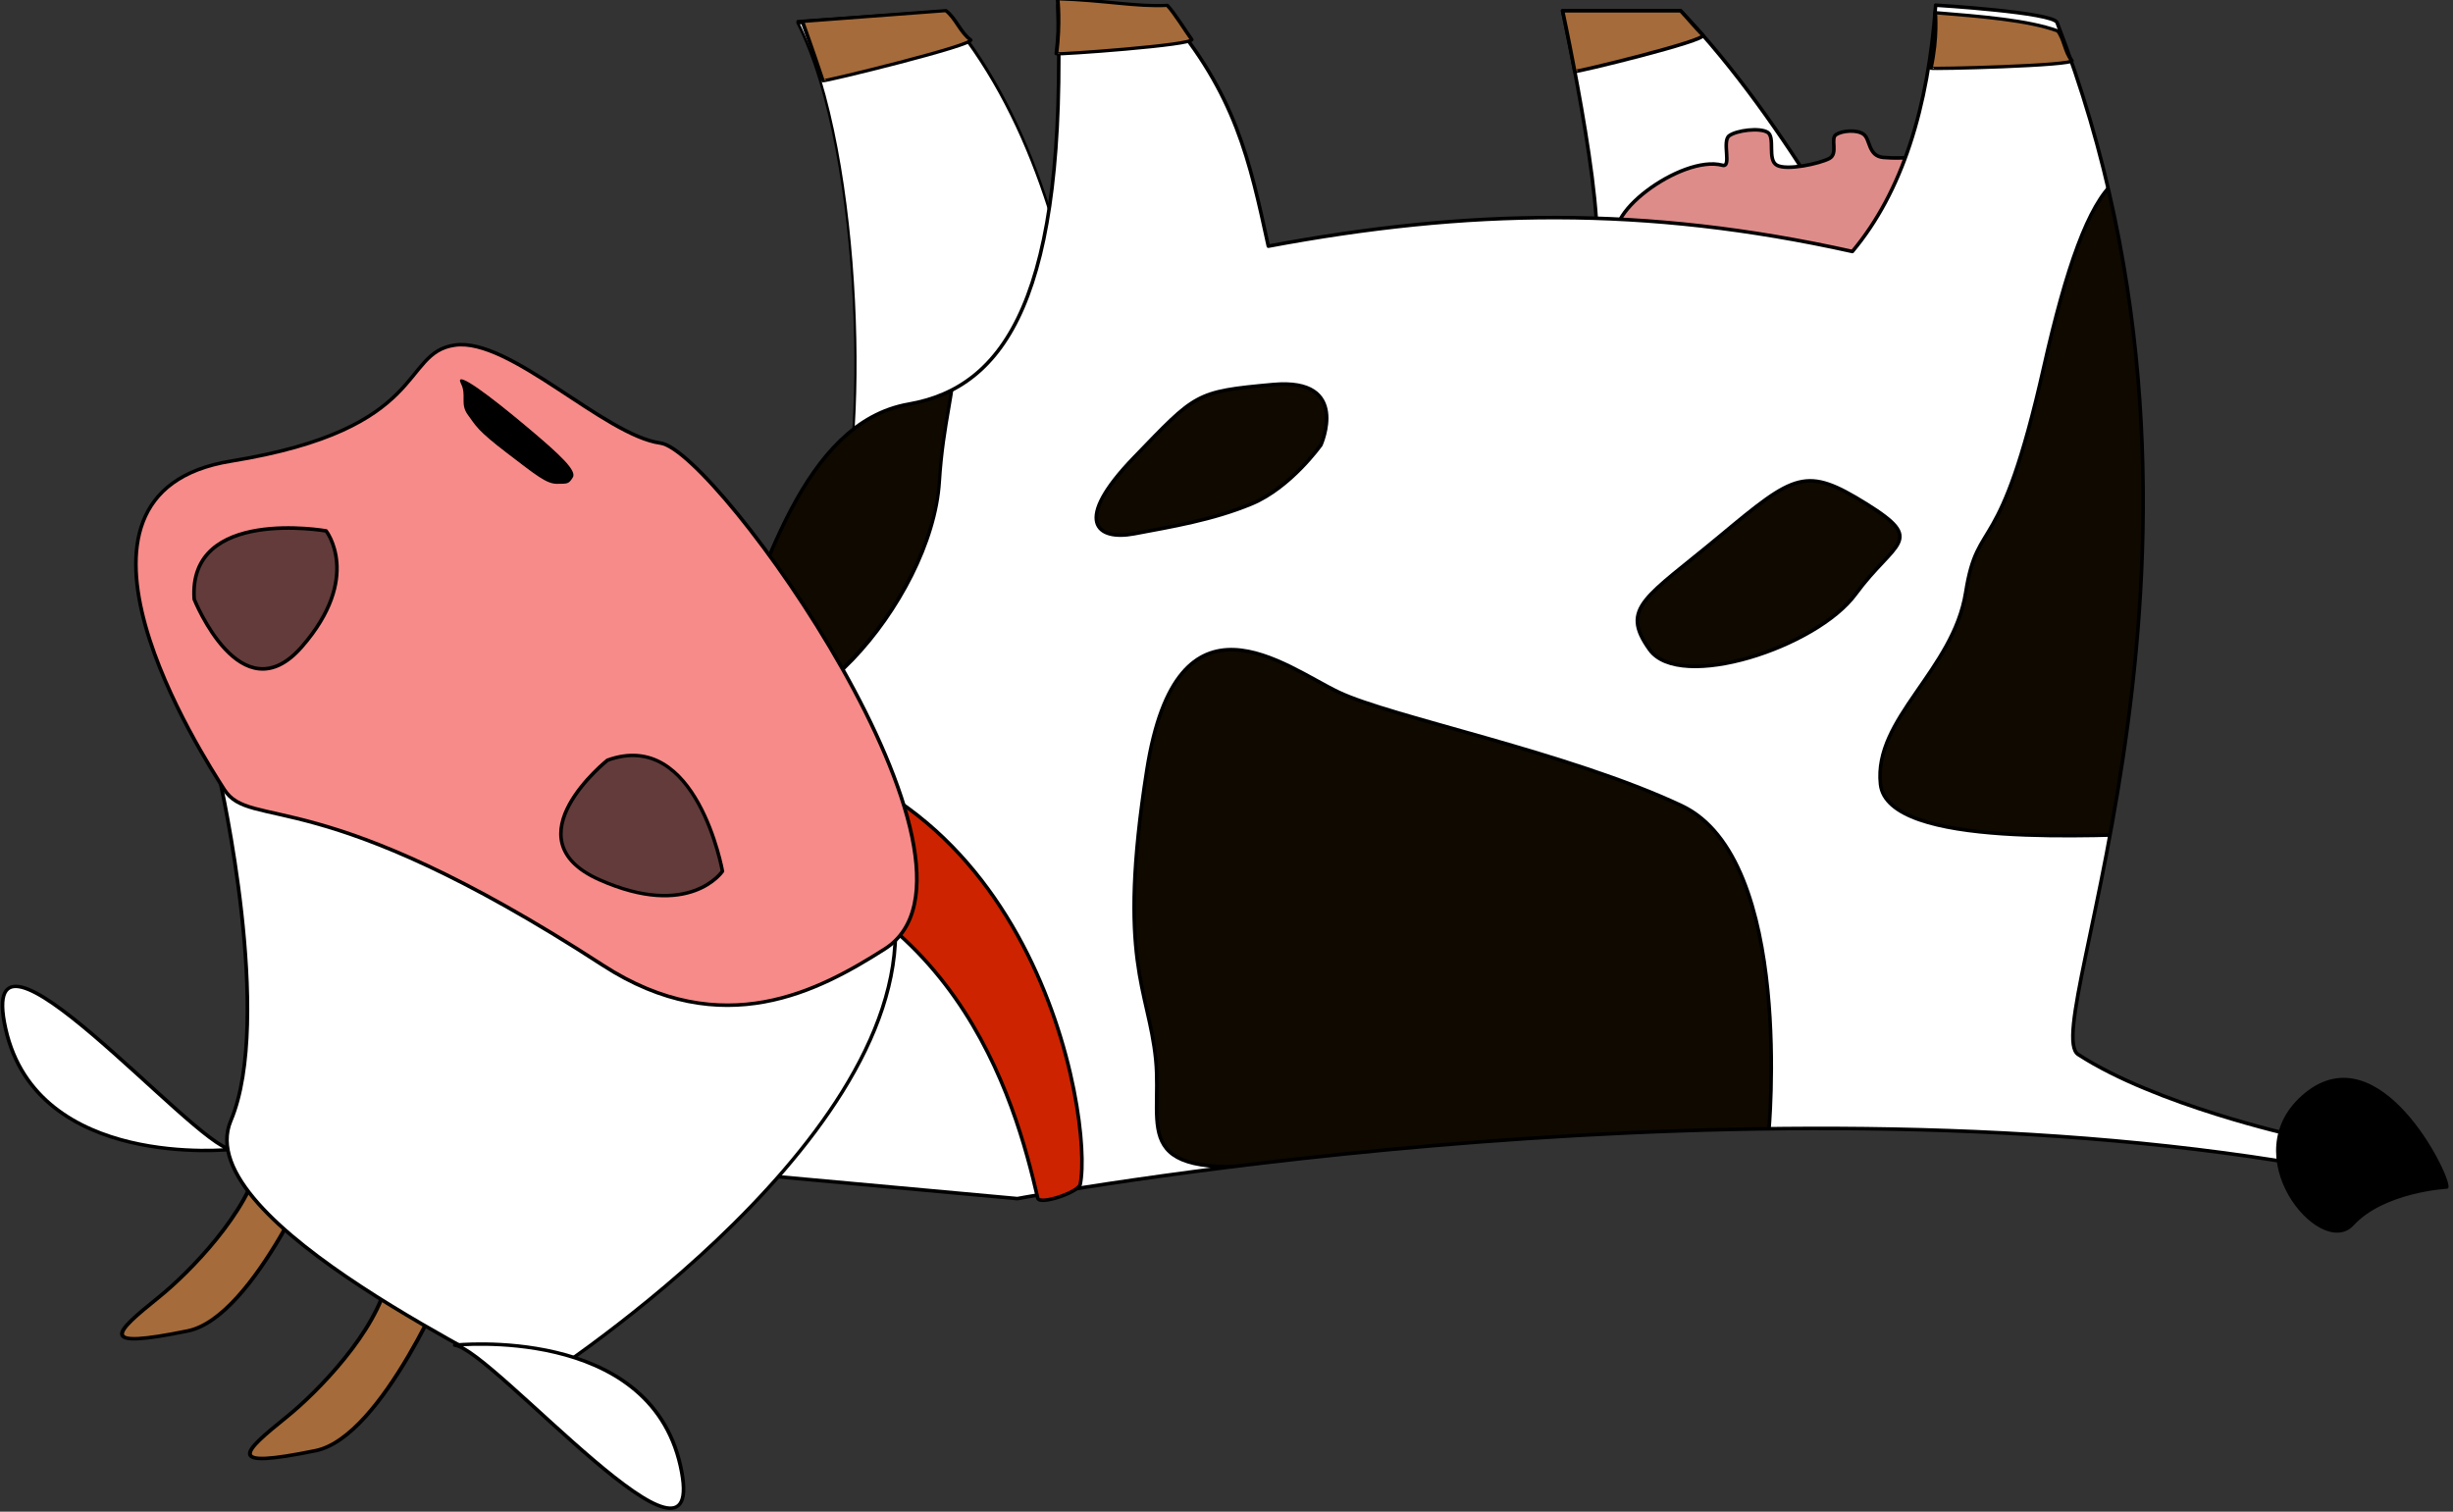 <?xml version="1.0" encoding="UTF-8" standalone="no"?>
<!DOCTYPE svg PUBLIC "-//W3C//DTD SVG 1.1//EN" "http://www.w3.org/Graphics/SVG/1.1/DTD/svg11.dtd">
<svg width="100%" height="100%" viewBox="0 0 688 424" version="1.1" xmlns="http://www.w3.org/2000/svg" xmlns:xlink="http://www.w3.org/1999/xlink" xml:space="preserve" xmlns:serif="http://www.serif.com/" style="fill-rule:evenodd;clip-rule:evenodd;stroke-linecap:round;stroke-linejoin:round;stroke-miterlimit:1.5;">
    <rect x="0" y="0" width="688" height="424" fill="#333333" stroke="none"/>
    <g transform="matrix(1,0,0,1,-122.913,-1560.58)">
        <g transform="matrix(1.692,0,0,2.457,0,0)">
            <g transform="matrix(-1.066,-8.99569e-17,1.89509e-16,-1.066,1191.97,1302.12)">
                <g transform="matrix(1,0,0,1,-0.226,0)">
                    <g>
                        <g transform="matrix(0.591,0,0,0.407,-8.594,0)">
                            <path d="M1311.67,1483.86C1322.99,1501.88 1334.98,1519.29 1349.43,1534.44L1380.47,1534.44C1380.47,1534.44 1367.01,1472.27 1372.99,1467.41C1378.97,1462.55 1311.67,1483.86 1311.67,1483.86Z" style="fill:white;stroke:black;stroke-width:0.94px;"/>
                        </g>
                        <g transform="matrix(0.591,0,0,0.407,-8.594,0)">
                            <path d="M1377.27,1518.49C1377.2,1518.13 1342.21,1526.66 1343.57,1528.02C1345.62,1530.07 1347.43,1532.34 1349.43,1534.44L1380.47,1534.44C1380.47,1534.44 1379.01,1527.7 1377.27,1518.49Z" style="fill:rgb(165,107,58);stroke:black;stroke-width:0.94px;"/>
                        </g>
                    </g>
                    <g>
                        <g transform="matrix(0.591,0,0,0.814,105.795,-624.643)">
                            <path d="M1311.67,1483.86C1316.74,1503.9 1327.66,1521.66 1349.43,1534.44L1388.24,1533.09C1370.37,1515.47 1369.92,1474.98 1378.07,1466.81C1381.87,1463.02 1311.67,1483.86 1311.67,1483.86Z" style="fill:white;stroke:black;stroke-width:0.59px;"/>
                        </g>
                        <g transform="matrix(0.697,-0.034,0.06,0.405,-128.771,48.862)">
                            <path d="M1377.27,1518.49C1377.2,1518.13 1342.28,1525.15 1343.64,1526.51C1345.69,1528.56 1346.44,1532.52 1348.44,1534.61L1380.47,1534.44C1380.47,1534.44 1379.01,1527.7 1377.27,1518.49Z" style="fill:rgb(165,107,58);stroke:black;stroke-width:0.84px;"/>
                        </g>
                    </g>
                    <g transform="matrix(0.591,0,0,0.407,-8.536,0.12)">
                        <path d="M1288.98,1493.5C1288.98,1496.44 1289.52,1495.01 1295.96,1495.55C1300.02,1495.9 1299.37,1500.28 1301.14,1501.62C1302.91,1502.97 1306.83,1502.6 1308.42,1501.56C1310.02,1500.51 1307.76,1496.54 1310.22,1495.26C1312.81,1493.92 1321.32,1492.05 1323.98,1493.5C1326.61,1494.93 1324.34,1500.86 1326.44,1502.16C1328.53,1503.45 1334.56,1502.7 1336.54,1501.26C1338.52,1499.82 1335.77,1492.81 1338.33,1493.5C1349.14,1496.37 1371.76,1479.5 1365.01,1472.82C1358.26,1466.14 1310.09,1450.71 1297.82,1453.4C1285.56,1456.09 1288.98,1486.81 1288.98,1493.5Z" style="fill:rgb(222,140,138);stroke:black;stroke-width:0.94px;"/>
                    </g>
                    <g transform="matrix(0.591,0,0,0.407,-8.3,0.599)">
                        <path d="M1523.43,1220.43C1523.43,1220.43 1342.89,1254.2 1191.74,1230.4C1174.93,1227.76 1187.35,1237 1187.35,1237C1187.35,1237 1223.88,1245.08 1244.31,1258.35C1255.28,1265.47 1196.72,1392.32 1249.87,1529.87C1250.91,1532.57 1281.82,1534.44 1281.82,1534.44C1283.78,1507.49 1290.56,1485.36 1303.73,1469.63C1358.33,1481.77 1405.24,1480.8 1457.4,1471.03C1462.34,1493.66 1465.97,1511.07 1484.47,1532.61L1512.77,1534.44C1510.36,1457.88 1526.62,1433.9 1552.02,1429.46C1580.09,1424.56 1590.12,1384.11 1600.67,1359.17L1613.36,1228.64L1523.43,1220.43Z" style="fill:white;"/>
                        <clipPath id="_clip1">
                            <path d="M1523.43,1220.43C1523.43,1220.43 1342.89,1254.2 1191.74,1230.4C1174.93,1227.76 1187.35,1237 1187.35,1237C1187.35,1237 1223.88,1245.08 1244.31,1258.35C1255.28,1265.47 1196.72,1392.32 1249.87,1529.87C1250.91,1532.57 1281.82,1534.44 1281.82,1534.44C1283.78,1507.49 1290.56,1485.36 1303.73,1469.63C1358.33,1481.77 1405.24,1480.8 1457.4,1471.03C1462.34,1493.66 1465.97,1511.07 1484.47,1532.61L1512.77,1534.44C1510.36,1457.88 1526.62,1433.9 1552.02,1429.46C1580.09,1424.56 1590.12,1384.11 1600.67,1359.17L1613.36,1228.64L1523.43,1220.43Z"/>
                        </clipPath>
                        <g clip-path="url(#_clip1)">
                            <path d="M1222.49,1316.38C1237.45,1316.38 1294.46,1312.17 1296.33,1329.46C1298.2,1346.76 1277.17,1359.38 1273.9,1379.94C1270.63,1400.51 1265.02,1387.42 1253.34,1439.3C1241.65,1491.17 1229.91,1506.6 1208.91,1472.01C1187.9,1437.43 1207.53,1316.38 1222.49,1316.38Z" style="fill:rgb(15,9,0);stroke:black;stroke-width:0.94px;"/>
                            <path d="M1325.78,1237.39C1325.78,1237.39 1318.77,1309.76 1348.68,1323.82C1378.59,1337.88 1424.86,1347.02 1438.88,1353.67C1452.9,1360.31 1481.41,1383.68 1489.36,1333.2C1497.3,1282.73 1488.89,1275.72 1487.02,1257.02C1485.15,1238.33 1494.97,1224.77 1451.5,1229.91C1408.04,1235.06 1325.78,1237.39 1325.78,1237.39Z" style="fill:rgb(15,9,0);stroke:black;stroke-width:0.94px;"/>
                            <path d="M1302.88,1379.47C1292.6,1393.49 1284.18,1393.36 1300.07,1403.24C1315.96,1413.12 1318.77,1411.25 1338.4,1394.9C1358.03,1378.54 1365.04,1375.97 1357.09,1364.87C1349.15,1353.77 1313.16,1365.45 1302.88,1379.47Z" style="fill:rgb(15,9,0);stroke:black;stroke-width:0.94px;"/>
                            <g transform="matrix(1.3,-0.576,0.812,1.833,-1269.94,-368.921)">
                                <path d="M1302.88,1379.47C1292.6,1393.49 1284.18,1393.36 1300.07,1403.24C1315.96,1413.12 1318.77,1411.25 1338.4,1394.9C1358.03,1378.54 1365.04,1375.97 1357.09,1364.87C1349.15,1353.77 1313.16,1365.45 1302.88,1379.47Z" style="fill:rgb(15,9,0);stroke:black;stroke-width:0.54px;"/>
                            </g>
                            <path d="M1461.78,1403.24C1451.5,1407.52 1443.56,1418.73 1443.56,1418.73C1443.56,1418.73 1435.61,1436.49 1456.17,1434.62C1476.74,1432.75 1476.44,1432.29 1492.71,1415.46C1508.99,1398.63 1502.61,1393.49 1492.71,1395.36C1482.82,1397.23 1472.07,1398.97 1461.78,1403.24Z" style="fill:rgb(15,9,0);stroke:black;stroke-width:0.94px;"/>
                        </g>
                        <path d="M1523.43,1220.43C1523.43,1220.43 1342.89,1254.2 1191.74,1230.4C1174.93,1227.76 1187.35,1237 1187.35,1237C1187.35,1237 1223.88,1245.08 1244.31,1258.35C1255.28,1265.47 1196.72,1392.32 1249.87,1529.87C1250.91,1532.57 1281.82,1534.44 1281.82,1534.44C1283.78,1507.49 1290.56,1485.36 1303.73,1469.63C1358.33,1481.77 1405.24,1480.8 1457.4,1471.03C1462.34,1493.66 1465.97,1511.07 1484.47,1532.61L1512.77,1534.44C1510.36,1457.88 1526.62,1433.9 1552.02,1429.46C1580.09,1424.56 1590.12,1384.11 1600.67,1359.17L1613.36,1228.64L1523.43,1220.43Z" style="fill:none;stroke:black;stroke-width:0.94px;"/>
                    </g>
                    <g transform="matrix(0.153,-0.393,0.571,0.105,-172.788,853.138)">
                        <path d="M1209.87,1151.41C1209.87,1151.41 1215.01,1167.27 1225.76,1172.89C1236.51,1178.51 1215.95,1207.96 1195.85,1193.47C1175.75,1178.98 1206.6,1151.87 1209.87,1151.41Z" style="stroke:black;stroke-width:0.94px;"/>
                    </g>
                    <g transform="matrix(0.595,0.063,-0.085,0.352,58.378,-2.78)">
                        <path d="M1379.23,1517.78C1379.25,1517.42 1342.28,1525.15 1343.64,1526.51C1345.69,1528.56 1346.44,1532.52 1348.44,1534.61C1356.56,1536.46 1368.55,1535.42 1380.47,1534.44C1380.47,1534.44 1378.79,1527.23 1379.23,1517.78Z" style="fill:rgb(165,107,58);stroke:black;stroke-width:0.99px;"/>
                    </g>
                    <g transform="matrix(0.604,0.041,-0.037,0.35,109.877,32.091)">
                        <path d="M1377.94,1518.08C1377.96,1517.72 1342.47,1524.89 1343.64,1526.51C1345.21,1528.67 1348.49,1534 1350.49,1536.1C1358.41,1534.65 1366.73,1535.8 1378.65,1534.81C1378.65,1534.81 1377.5,1527.53 1377.94,1518.08Z" style="fill:rgb(165,107,58);stroke:black;stroke-width:0.98px;"/>
                    </g>
                </g>
                <g transform="matrix(0.554,0,1.53819e-17,0.382,610.203,132.736)">
                    <path d="M490.703,958.372C486.912,976.784 503.404,1078.24 593.73,1082.35C602.504,1082.75 599.999,1054.35 599.999,1054.35C525.752,1043.8 508.99,981.894 502.621,954.53C502.136,952.45 491.155,956.178 490.703,958.372Z" style="fill:rgb(205,35,0);stroke:black;stroke-width:1px;"/>
                </g>
                <g transform="matrix(0.992,0.296,-0.624,0.992,348.897,-273.921)">
                    <g transform="matrix(0.554,0,0,0.382,608.069,135.383)">
                        <path d="M636.089,1080.5C632.395,1077.92 601.622,1110.22 605.466,1112.7C609.862,1115.52 640.124,1083.11 636.089,1080.5Z" style="fill:rgb(144,122,27);stroke:black;stroke-width:0.92px;"/>
                    </g>
                    <g transform="matrix(0.482,0,0,0.382,648.344,135.799)">
                        <path d="M612.26,1111.42C617.509,1100.68 637.108,1083.34 647.585,1079.22C647.585,1079.22 618.356,1055.86 601.738,1063.63C579.427,1074.05 612.26,1111.42 612.26,1111.42Z" style="fill:rgb(205,166,0);stroke:black;stroke-width:0.99px;"/>
                    </g>
                </g>
                <g transform="matrix(0.445,0.762,-1.739,0.483,1462.55,-430.696)">
                    <g transform="matrix(0.489,-0.076,0.073,0.337,66.901,203.825)">
                        <path d="M1538.51,1221.46C1538.51,1221.46 1509.94,1184.47 1515.57,1169.06C1523.19,1148.17 1524.57,1153.97 1526.96,1168.19C1528.56,1177.71 1534.57,1198.14 1544.94,1207.81C1555.31,1217.47 1538.51,1221.46 1538.51,1221.46Z" style="fill:rgb(165,107,58);stroke:black;stroke-width:0.95px;"/>
                    </g>
                    <g transform="matrix(0.489,-0.076,0.073,0.337,46.187,209.958)">
                        <path d="M1538.51,1221.46C1538.51,1221.46 1509.94,1184.47 1515.57,1169.06C1523.19,1148.17 1524.57,1153.97 1526.96,1168.19C1528.56,1177.71 1534.57,1198.14 1544.94,1207.81C1555.31,1217.47 1538.51,1221.46 1538.51,1221.46Z" style="fill:rgb(165,107,58);stroke:black;stroke-width:0.95px;"/>
                    </g>
                    <g transform="matrix(0.591,0,0,0.407,-8.594,0)">
                        <path d="M1559.69,1207.81C1559.69,1207.81 1571.42,1169.54 1603,1174.32C1634.59,1179.11 1563.52,1201.09 1559.69,1207.81Z" style="fill:white;stroke:black;stroke-width:0.75px;"/>
                    </g>
                    <g transform="matrix(0.591,0,0,0.407,-8.594,0)">
                        <path d="M1486.44,1246.5C1486.44,1246.5 1503.78,1335.04 1551.25,1350.56C1598.72,1366.08 1636.14,1233.72 1636.14,1233.72C1636.14,1233.72 1582.86,1225.77 1565.57,1209.88C1548.28,1193.99 1490.03,1245.72 1486.44,1246.5Z" style="fill:white;stroke:black;stroke-width:0.75px;"/>
                    </g>
                    <g transform="matrix(-0.591,0,0,-0.407,1800.39,994.296)">
                        <path d="M1559.69,1207.81C1559.69,1207.81 1571.42,1169.54 1603,1174.32C1634.59,1179.11 1563.52,1201.09 1559.69,1207.81Z" style="fill:white;stroke:black;stroke-width:0.75px;"/>
                    </g>
                    <g transform="matrix(0.575,-0.035,0.057,0.382,-55.901,89.379)">
                        <path d="M1639.65,1230.84C1648.11,1230.11 1718.97,1223.38 1704.76,1264.77C1690.56,1306.17 1708.92,1307.96 1704.76,1319.27C1700.61,1330.58 1671.17,1338.95 1663.76,1349C1656.34,1359.06 1542.1,1374.6 1539.08,1341.73C1537.56,1325.15 1536.98,1301.34 1565.16,1286C1631.67,1249.79 1628.58,1231.8 1639.65,1230.84Z" style="fill:rgb(247,139,137);"/>
                        <clipPath id="_clip2">
                            <path d="M1639.65,1230.84C1648.11,1230.11 1718.97,1223.38 1704.76,1264.77C1690.56,1306.17 1708.92,1307.96 1704.76,1319.27C1700.61,1330.58 1671.17,1338.95 1663.76,1349C1656.34,1359.06 1542.1,1374.6 1539.08,1341.73C1537.56,1325.15 1536.98,1301.34 1565.16,1286C1631.67,1249.79 1628.58,1231.8 1639.65,1230.84Z"/>
                        </clipPath>
                        <g clip-path="url(#_clip2)">
                            <g transform="matrix(1.185,-2.77556e-17,-2.77556e-17,1.109,-307.767,-143.573)">
                                <path d="M1678.19,1251.18C1678.19,1251.18 1654.26,1248.78 1660.72,1265.54C1667.18,1282.29 1678.19,1280.13 1678.19,1280.13C1678.19,1280.13 1694.46,1258.36 1678.19,1251.18" style="fill:rgb(99,59,58);stroke:black;stroke-width:0.69px;"/>
                            </g>
                            <g transform="matrix(0.35,1.084,-1.181,0.381,2495.99,-988.554)">
                                <path d="M1678.19,1251.18C1678.19,1251.18 1654.26,1248.78 1660.72,1265.54C1667.18,1282.29 1678.19,1280.13 1678.19,1280.13C1678.19,1280.13 1694.46,1258.36 1678.19,1251.18" style="fill:rgb(99,59,58);stroke:black;stroke-width:0.65px;"/>
                            </g>
                            <g transform="matrix(1.502,-0.625,0.129,0.312,-189.067,1364.7)">
                                <path d="M1071.3,1998.35C1066.2,1999.1 1064.63,1998.93 1063.58,2003.12C1062.54,2007.32 1062.38,2007.47 1062.54,2012.42C1062.68,2017.36 1065.38,2018.41 1071.68,2018.86C1077.97,2019.31 1084.07,2018.32 1082.03,2014.13C1080.34,2010.65 1080.3,2003.44 1078.5,2001.35C1076.7,1999.25 1076.39,1997.61 1071.3,1998.35Z" style="stroke:black;stroke-width:0.68px;"/>
                            </g>
                        </g>
                        <path d="M1639.65,1230.84C1648.11,1230.11 1718.97,1223.38 1704.76,1264.77C1690.56,1306.17 1708.92,1307.96 1704.76,1319.27C1700.61,1330.58 1671.17,1338.95 1663.76,1349C1656.34,1359.06 1542.1,1374.6 1539.08,1341.73C1537.56,1325.15 1536.98,1301.34 1565.16,1286C1631.67,1249.79 1628.58,1231.8 1639.65,1230.84Z" style="fill:none;stroke:black;stroke-width:0.79px;"/>
                    </g>
                </g>
            </g>
        </g>
    </g>
</svg>
